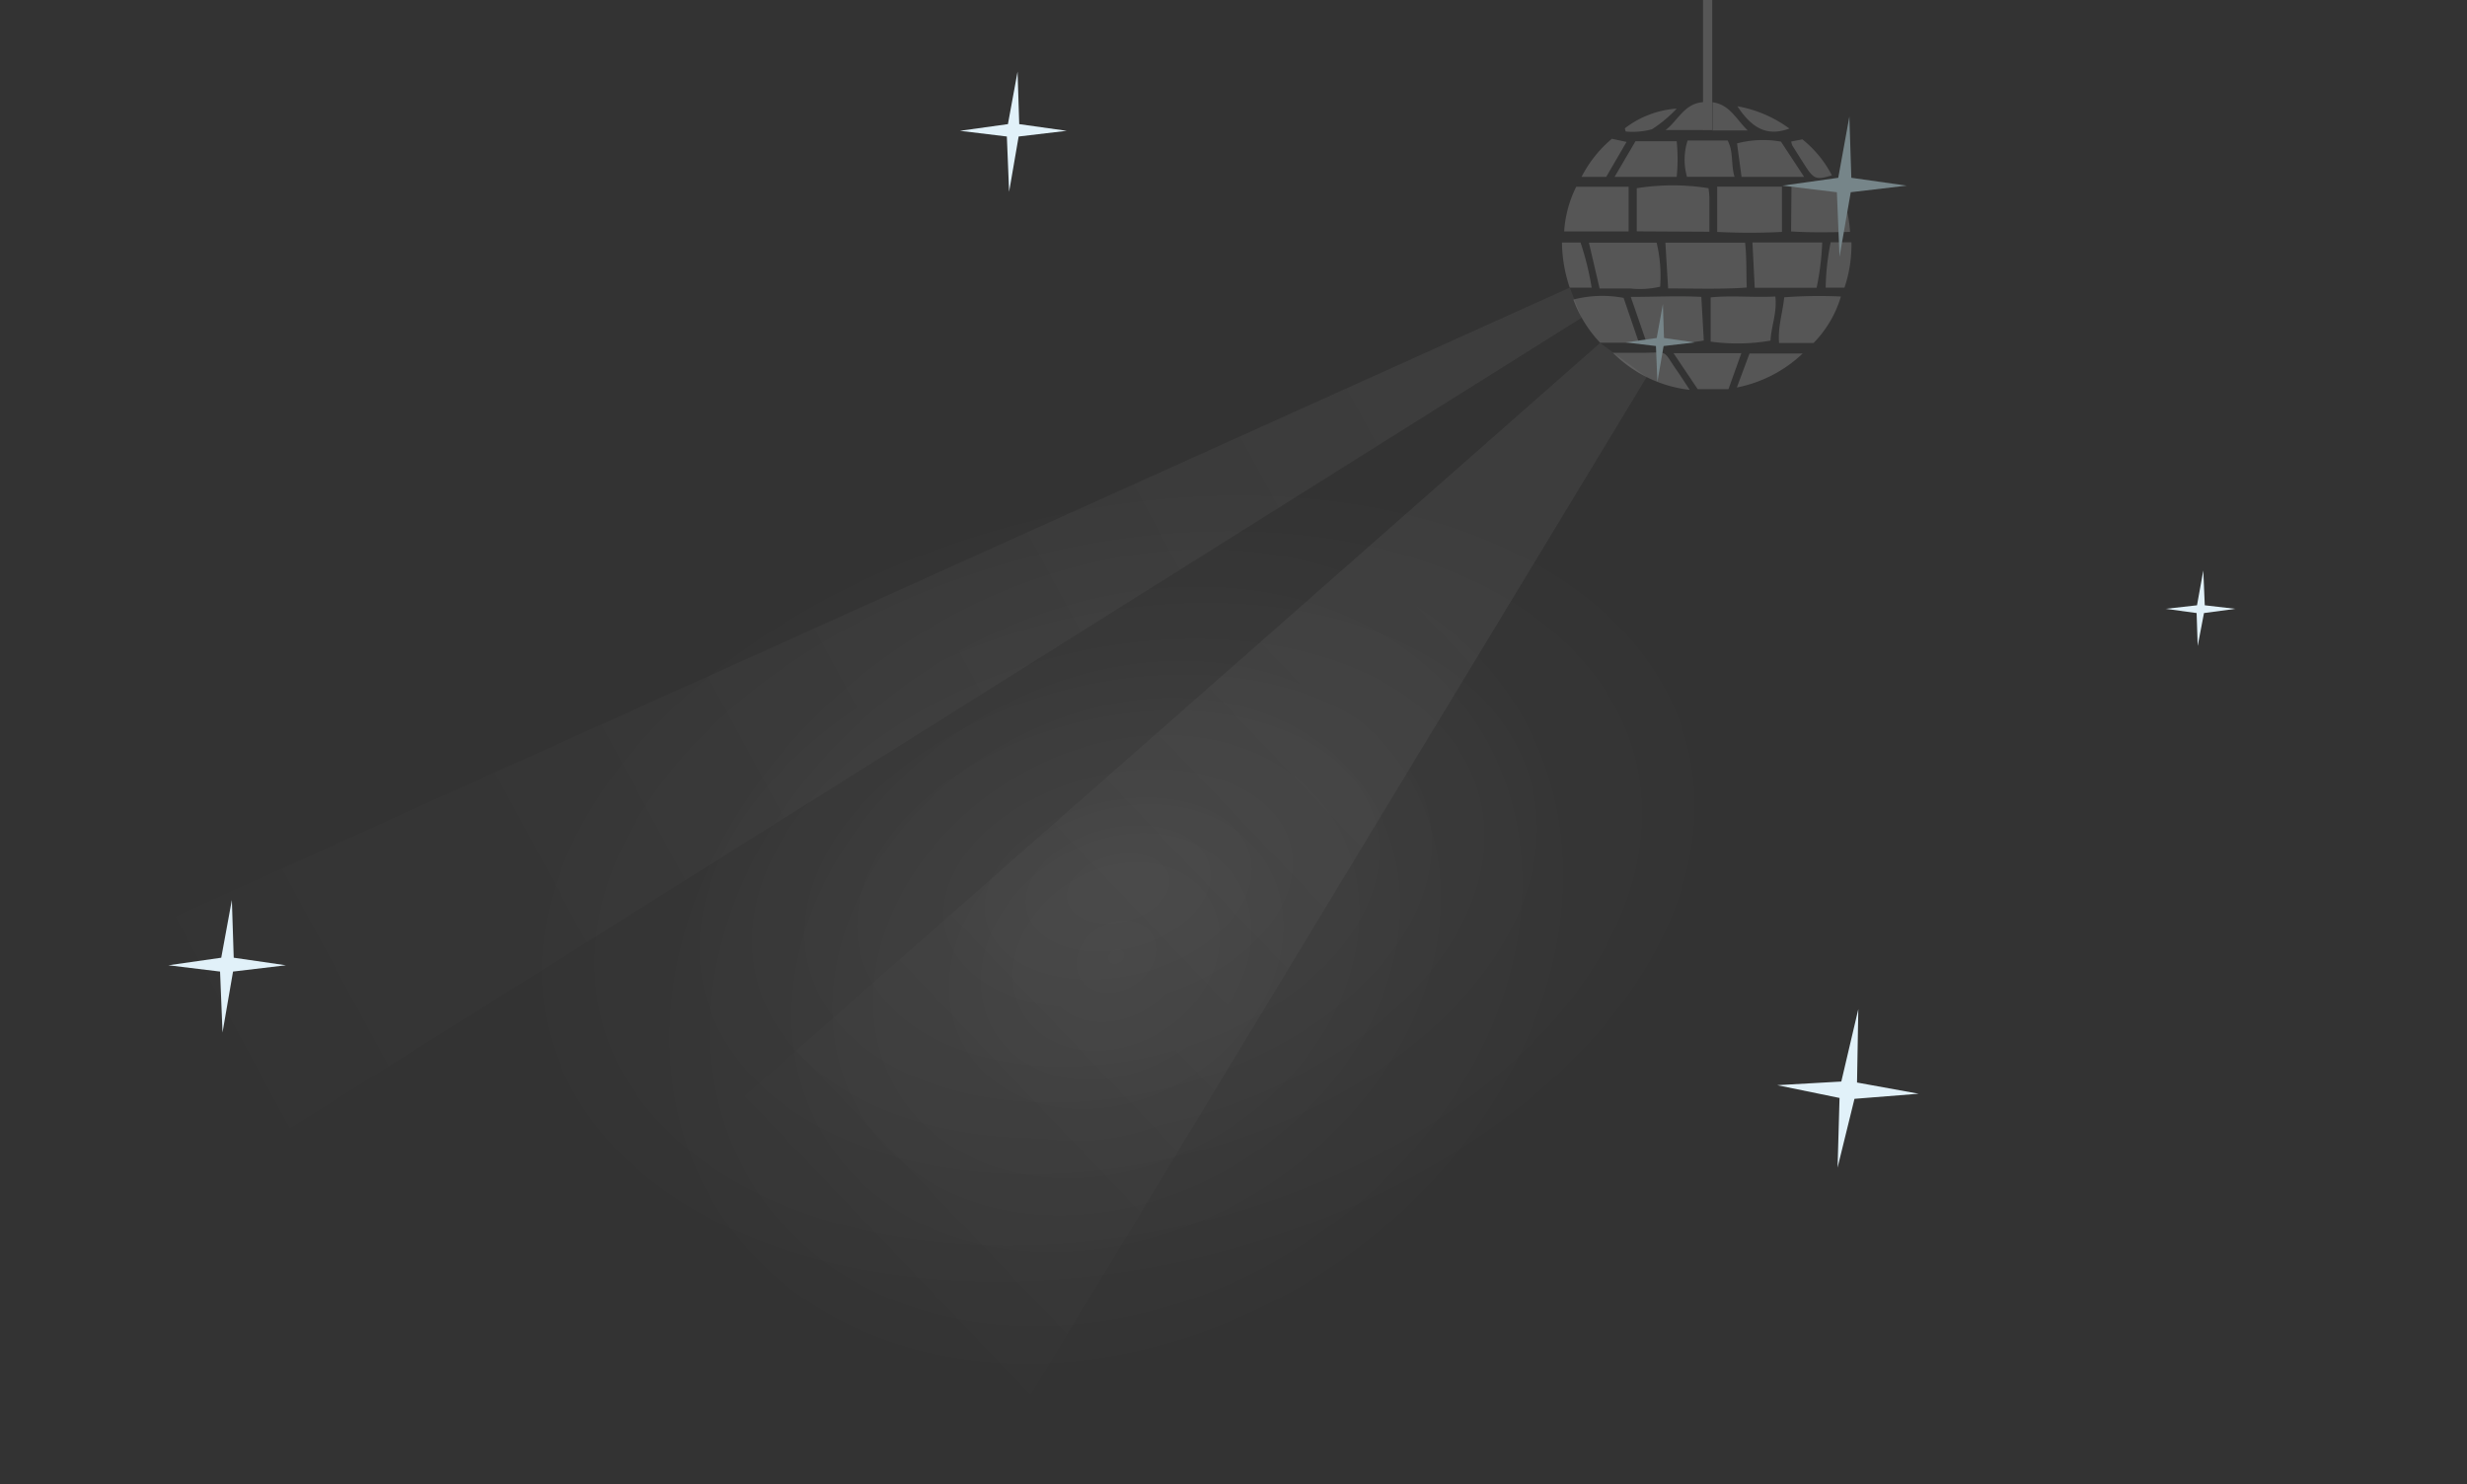 <svg id="Layer_1" data-name="Layer 1" xmlns="http://www.w3.org/2000/svg" xmlns:xlink="http://www.w3.org/1999/xlink" viewBox="0 0 251 151"><rect x="0" y="0" width="251" height="151" fill="#333333" stroke="none"/><defs><style>.cls-1,.cls-2{opacity:0.1;}.cls-1{fill:url(#radial-gradient);}.cls-2{fill:url(#radial-gradient-2);}.cls-3{fill:#e1f1f9;}.cls-4{opacity:0.2;}.cls-5{fill:#e1dfe0;}.cls-6{fill:#768589;}.cls-7,.cls-8{opacity:0.05;}.cls-7{fill:url(#linear-gradient);}.cls-8{fill:url(#linear-gradient-2);}</style><radialGradient id="radial-gradient" cx="-904.96" cy="239.16" r="71.73" gradientTransform="translate(897.29 -40.67) scale(0.87 0.56)" gradientUnits="userSpaceOnUse"><stop offset="0" stop-color="#fff" stop-opacity="0.5"/><stop offset="0.4" stop-color="#fff" stop-opacity="0.27"/><stop offset="1" stop-color="#fff" stop-opacity="0"/></radialGradient><radialGradient id="radial-gradient-2" cx="-890.08" cy="-88.73" r="71.73" gradientTransform="translate(739.21 145.4) scale(0.7 0.56)" xlink:href="#radial-gradient"/><linearGradient id="linear-gradient" x1="152.24" y1="67.71" x2="87.86" y2="129.22" gradientUnits="userSpaceOnUse"><stop offset="0" stop-color="#fff"/><stop offset="1" stop-color="#fff" stop-opacity="0"/></linearGradient><linearGradient id="linear-gradient-2" x1="151.65" y1="35.41" x2="18.66" y2="107.24" xlink:href="#linear-gradient"/></defs><title>Kristo-base</title><rect class="cls-1" x="38.95" y="43.04" width="146.19" height="98.05" rx="11.51" ry="11.51" transform="translate(243.13 154.11) rotate(165.92)"/><rect class="cls-2" x="55.51" y="47.12" width="118.23" height="98.05" rx="10.47" ry="10.47" transform="translate(262.95 115.7) rotate(147.52)"/><polygon class="cls-3" points="22.51 97.45 23.59 91.58 23.78 97.45 29.09 98.22 23.71 98.86 22.64 105.06 22.39 98.86 17.13 98.22 22.51 97.45"/><polygon class="cls-3" points="102.55 12.63 103.53 7.29 103.7 12.63 108.53 13.31 103.64 13.89 102.67 19.52 102.44 13.89 97.67 13.31 102.55 12.63"/><polygon class="cls-3" points="188.68 111.81 186.96 118.81 187.16 111.72 180.82 110.42 187.34 110.05 189.07 102.68 188.94 110.15 195.21 111.29 188.68 111.81"/><polygon class="cls-3" points="224.24 62.38 223.6 65.73 223.49 62.38 220.34 61.95 223.53 61.59 224.17 58.05 224.32 61.59 227.43 61.95 224.24 62.38"/><g class="cls-4"><path class="cls-5" d="M169.72,29.35c2.71,0,5.31.1,8-.09-.06-1.61,0-3.09-.17-4.57h-8.11Zm4.2-5.77c0-1.26,0-2.38,0-3.49a8.83,8.83,0,0,0-.09-.94,23.14,23.14,0,0,0-7.3,0v4.39Zm4.38,1.09.23,4.61h6.3a27.92,27.92,0,0,0,.57-4.61Zm3-5.68h-6.59V23.6a65.8,65.8,0,0,0,6.59,0ZM162.75,29.36c1.17,0,2.16,0,3.16,0a9,9,0,0,0,3-.19,14.64,14.64,0,0,0-.36-4.48h-6.89Zm11.3,5.4a19.82,19.82,0,0,0,6.09-.1c.06-1.43.68-2.83.49-4.49-2.27.12-4.45-.13-6.58.09Zm-6.56,0a19.25,19.25,0,0,0,5.86-.11l-.25-4.44c-2.39-.13-4.67,0-7.18,0Zm-8.35-11.21h6.56V19h-5.33A11.94,11.94,0,0,0,159.14,23.57Zm23.09,0c2,.13,4,.08,6,.05A11.71,11.71,0,0,0,187,19h-4.73Zm2.29,11.35a11.39,11.39,0,0,0,2.78-4.73,47.86,47.86,0,0,0-5.77.08c-.16,1.62-.66,3-.52,4.65Zm-19.33-4.59a11.73,11.73,0,0,0-5.11.17,12.62,12.62,0,0,0,2.72,4.39h3.95ZM183.56,18l-2.36-3.59a10.39,10.39,0,0,0-4.47.18l.46,3.41Zm-19.29,0h6.32a17.63,17.63,0,0,0,0-3.63h-4.19Zm6,17.94,2.46,3.66h3.13l1.31-3.66ZM171.7,14.3a6.37,6.37,0,0,0-.06,3.69h4.84c-.39-1.26-.08-2.5-.7-3.69H171.7Zm.22,25.37c-.49-.74-.82-1.26-1.17-1.77-1.73-2.45-.79-2-3.87-2-.92,0-1.85,0-2.77,0A13.13,13.13,0,0,0,171.92,39.67Zm4.79-.24a13.5,13.5,0,0,0,6.7-3.46H178Zm-17-10.16h2.23a28.8,28.8,0,0,0-1.13-4.59h-1.89A14.7,14.7,0,0,0,159.71,29.27Zm27.95,0a13.48,13.48,0,0,0,.71-4.62h-2.11a24.94,24.94,0,0,0-.51,4.62ZM160.91,18h2.51l2.07-3.56L164,14.12A12.44,12.44,0,0,0,160.91,18Zm8.54-4.77h3.88V10.39C171.36,10.5,170.73,12.28,169.45,13.24Zm12.79,1.17a1.76,1.76,0,0,0,.12.41c.46.74.93,1.48,1.4,2.21.79,1.2,1.09,1.3,2.62.82a11.34,11.34,0,0,0-3-3.66Zm-8-1.13h3.58c-1.21-1.16-1.8-2.61-3.58-2.87Zm2.52-2.47c1.57,2.4,3.15,3.07,5.3,2.28A12.68,12.68,0,0,0,176.76,10.81Zm-11.45,2.25.09.33a7.31,7.31,0,0,0,2.68-.23,13,13,0,0,0,2.51-2.1A9.79,9.79,0,0,0,165.31,13.06Z"/><rect class="cls-5" x="173.27" y="-6.35" width="0.94" height="19.59"/></g><polygon class="cls-6" points="168.56 34.39 169.19 30.94 169.3 34.39 172.42 34.84 169.26 35.21 168.63 38.85 168.48 35.21 165.4 34.84 168.56 34.39"/><polygon class="cls-6" points="187.03 18.09 188.16 11.86 188.36 18.09 193.99 18.89 188.3 19.56 187.16 26.13 186.89 19.56 181.34 18.89 187.03 18.09"/><polygon class="cls-7" points="99.58 150.65 167.53 38.37 162.8 34.9 30.91 151 99.58 150.65"/><polygon class="cls-8" points="159.71 29.27 0 101.31 0 133.32 160.91 32.33 159.71 29.27"/></svg>